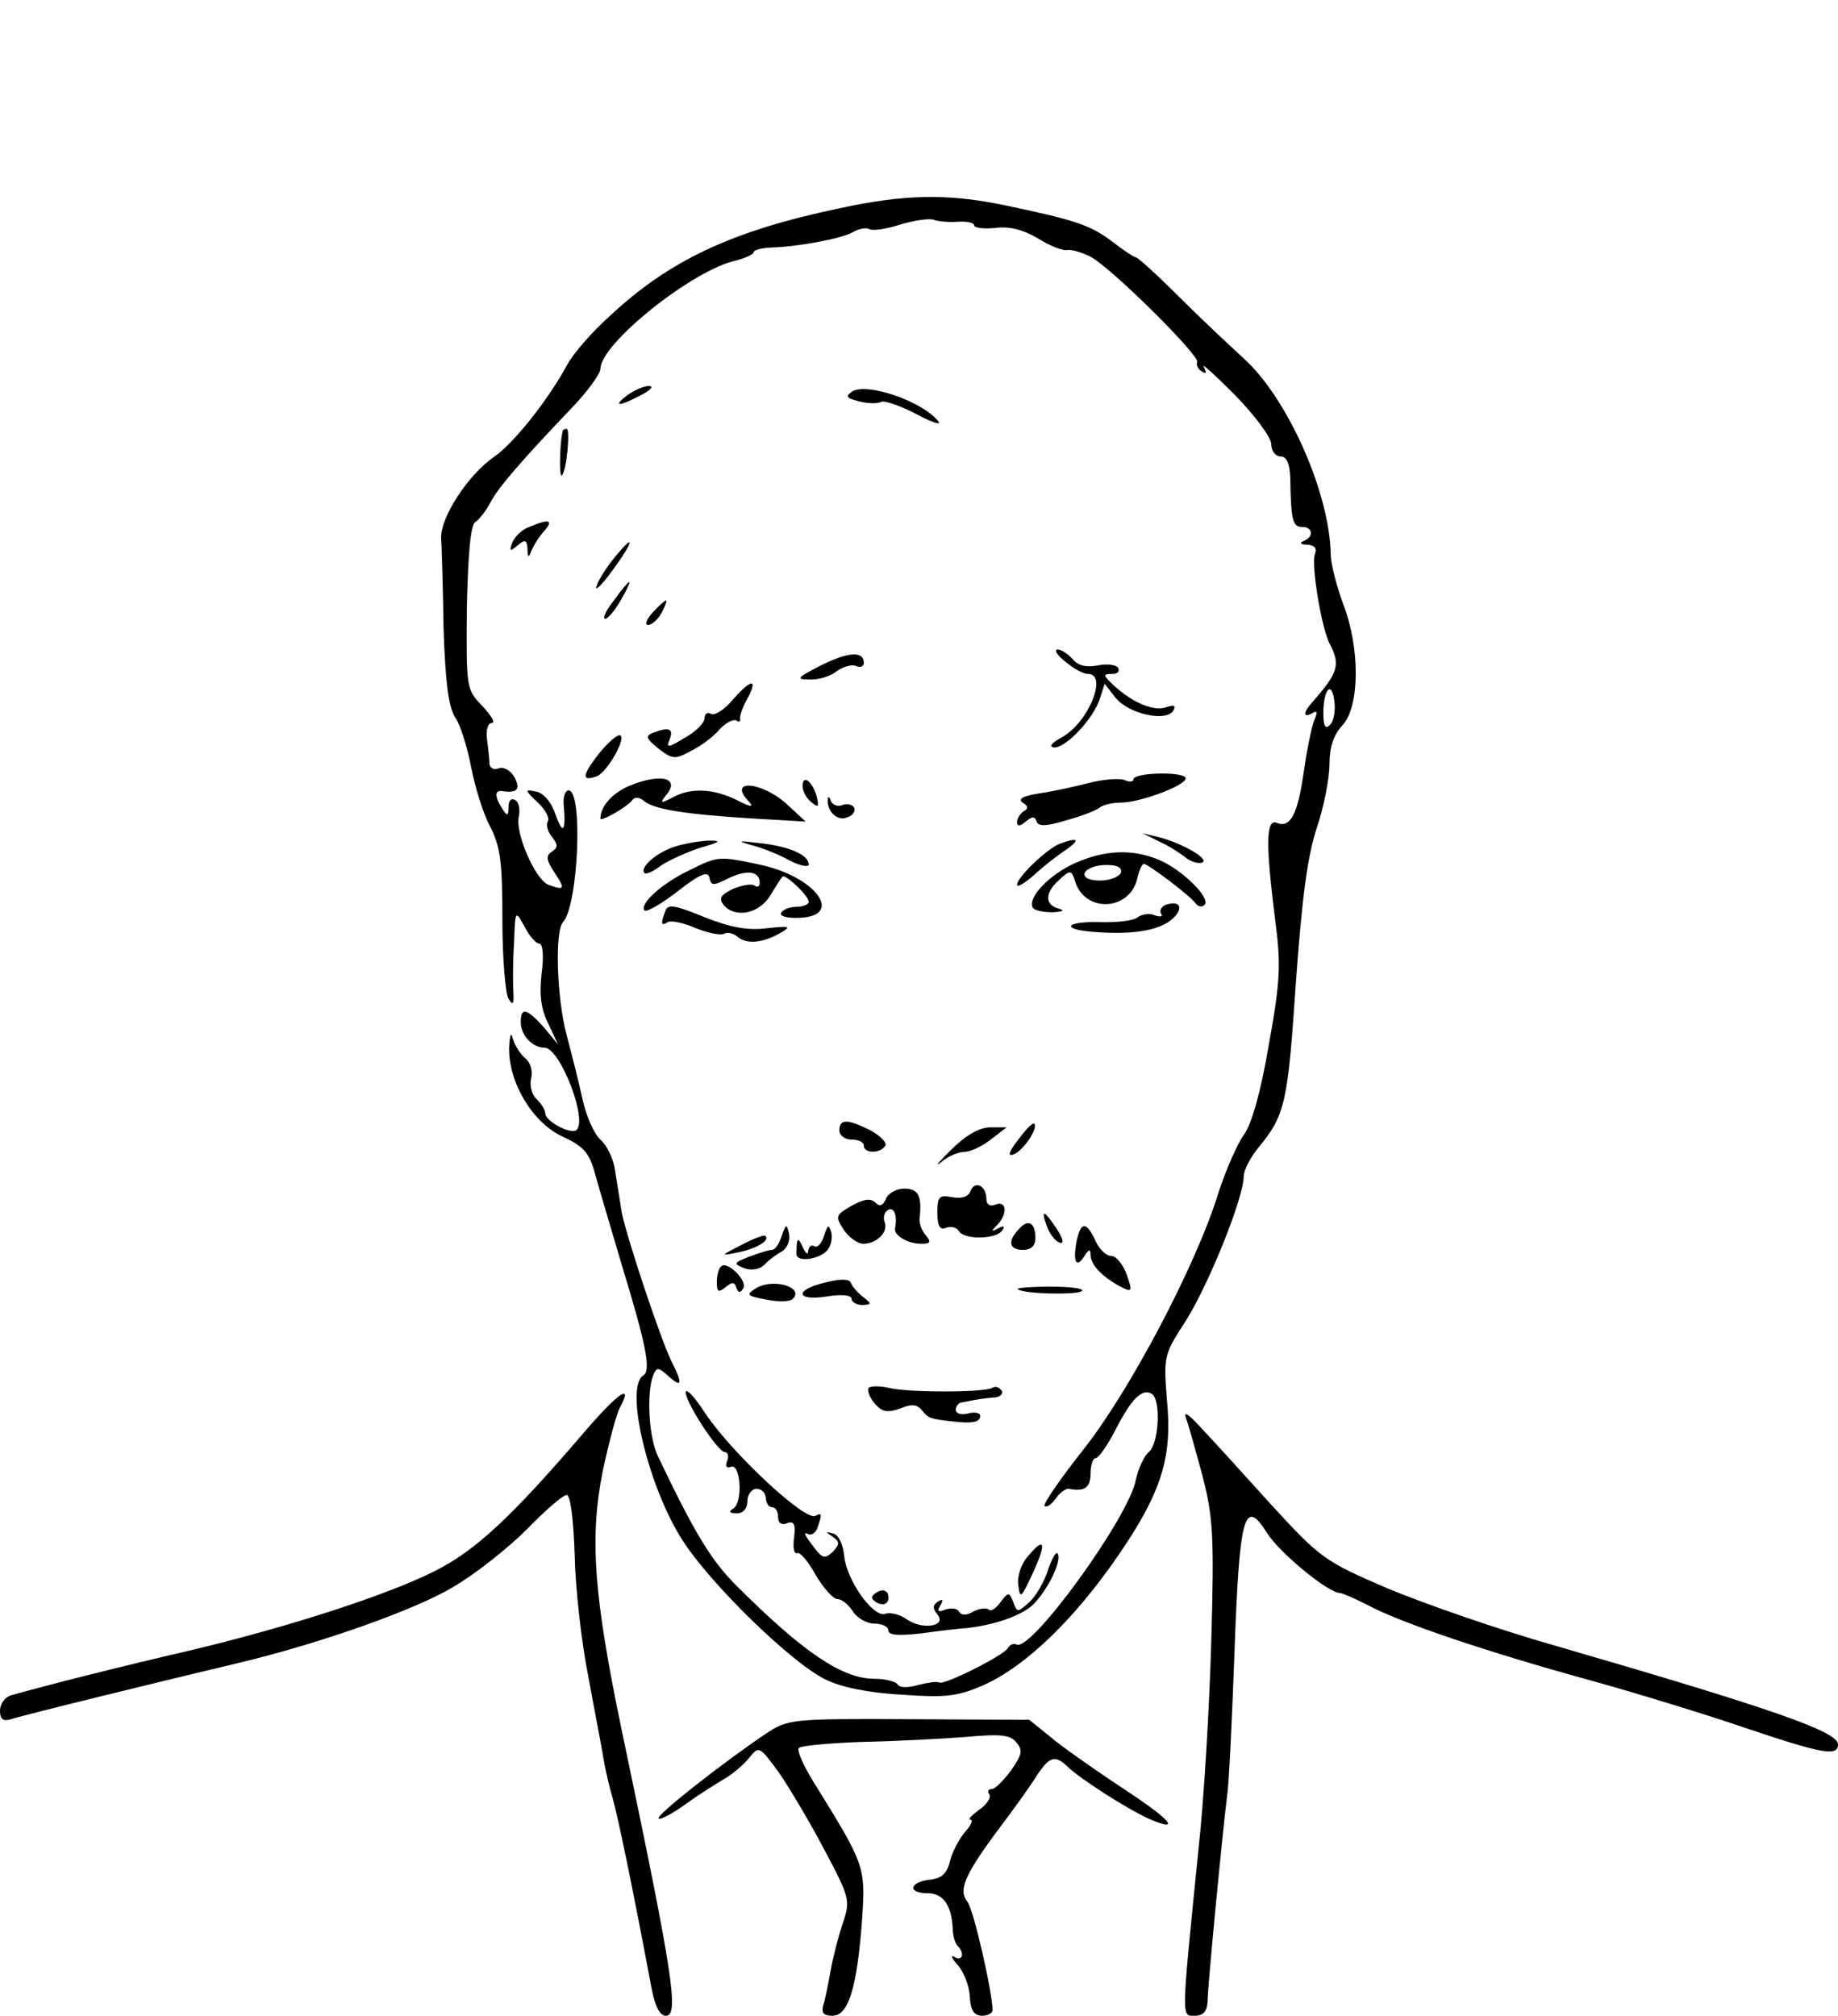 <?xml version="1.0" standalone="no"?>
<!DOCTYPE svg PUBLIC "-//W3C//DTD SVG 20010904//EN"
 "http://www.w3.org/TR/2001/REC-SVG-20010904/DTD/svg10.dtd">
<svg version="1.0" xmlns="http://www.w3.org/2000/svg"
 width="300pt" height="329pt" viewBox="0 0 300 329"
 preserveAspectRatio="xMidYMid meet">
<g transform="translate(0,329) scale(0.1,-0.1)"
fill="#000000" stroke="none">
<path d="M1370 2950 c-176 -37 -278 -85 -376 -177 -29 -26 -59 -61 -68 -78
-32 -59 -88 -129 -120 -151 -42 -29 -87 -98 -86 -132 1 -15 3 -81 4 -148 3
-88 8 -128 19 -145 9 -13 20 -50 26 -81 6 -31 19 -75 31 -97 17 -33 20 -59 20
-153 0 -62 5 -120 10 -128 7 -12 9 -9 8 10 -1 14 -1 50 1 80 2 55 2 55 17 28
8 -16 19 -28 24 -28 6 0 8 -20 4 -49 -4 -35 -1 -58 11 -82 l16 -34 -23 28
c-28 31 -38 34 -38 9 0 -22 19 -42 39 -42 26 -1 72 -122 51 -135 -10 -6 -50
15 -50 28 0 5 -6 15 -14 23 -8 7 -12 23 -9 34 3 12 -1 26 -10 33 -8 7 -17 21
-20 32 -3 12 -5 5 -6 -15 -1 -57 38 -122 87 -145 35 -16 44 -27 53 -60 6 -22
26 -89 44 -150 40 -131 48 -172 35 -180 -31 -19 8 -182 64 -269 47 -73 178
-200 233 -227 26 -13 71 -22 125 -25 71 -5 90 -3 132 15 75 33 163 121 239
239 54 84 70 139 62 223 -6 76 -6 77 31 134 37 59 94 200 94 235 0 10 11 31
24 47 44 53 48 74 61 267 10 140 19 208 34 254 12 35 21 82 21 105 0 28 7 48
21 63 29 31 29 128 1 199 -10 28 -20 64 -20 81 -2 101 -71 255 -142 319 -24
22 -73 68 -108 103 -34 34 -65 62 -68 62 -3 0 -21 12 -39 26 -36 27 -60 35
-180 60 -89 18 -159 17 -265 -6z m192 -22 c15 1 28 -1 28 -6 0 -4 16 -6 35 -4
23 3 45 -3 69 -17 19 -12 41 -21 48 -19 7 1 24 -4 38 -11 34 -18 180 -163 174
-172 -2 -4 1 -11 7 -15 8 -5 9 -3 4 7 -5 8 18 -13 51 -46 32 -33 59 -69 59
-80 0 -11 7 -20 15 -20 10 0 15 -11 16 -35 1 -69 4 -80 19 -80 18 0 20 -16 3
-23 -8 -3 -5 -6 6 -6 12 -1 16 -6 12 -16 -6 -17 11 -122 25 -147 17 -33 13
-46 -28 -93 -16 -17 -17 -28 -1 -19 8 5 9 2 3 -12 -4 -10 -12 -48 -17 -84 -10
-70 -22 -92 -44 -83 -18 7 -18 -35 -3 -156 10 -75 9 -101 -10 -206 -13 -77
-28 -129 -40 -146 -11 -15 -30 -58 -42 -95 -36 -118 -145 -324 -220 -419 -38
-48 -67 -90 -64 -93 3 -3 11 2 18 12 7 10 17 17 22 16 25 -5 35 2 35 25 0 14
4 25 8 25 5 0 19 20 32 45 26 51 44 70 60 60 15 -9 12 -81 -5 -95 -8 -7 -17
-27 -21 -45 -11 -61 -172 -283 -195 -269 -4 2 -11 0 -14 -6 -8 -13 -107 -62
-112 -56 -3 2 -18 0 -34 -4 -17 -5 -31 -5 -34 1 -4 5 -21 9 -38 9 -52 0 -116
43 -225 152 -41 41 -68 85 -128 211 -15 30 -19 103 -8 132 6 14 8 14 25 -1 22
-20 24 -13 5 24 -18 37 -72 199 -81 242 -3 19 -8 50 -11 69 -2 18 -13 41 -23
50 -11 9 -24 39 -30 66 -6 28 -18 75 -26 105 -16 59 -20 170 -6 185 25 28 33
215 9 215 -5 0 -9 -10 -8 -22 4 -45 -1 -52 -13 -18 -7 21 -20 36 -32 38 -19 4
-19 3 3 -18 12 -11 20 -26 16 -31 -3 -5 0 -17 7 -25 10 -13 10 -17 0 -24 -10
-6 -10 -13 4 -34 18 -27 17 -30 -10 -20 -22 9 -55 86 -48 112 2 11 0 23 -6 26
-6 4 -11 0 -11 -11 0 -15 -2 -16 -10 -3 -12 18 -13 30 -2 29 26 -4 32 2 22 22
-7 12 -18 18 -26 15 -8 -3 -14 0 -15 7 0 7 -2 24 -4 40 -2 15 1 27 8 27 6 0
-1 12 -16 28 -26 27 -26 29 -25 160 2 88 6 136 14 140 6 4 17 18 24 31 12 24
51 69 133 155 26 27 47 56 47 64 0 41 151 162 222 177 15 4 28 10 28 13 0 4
12 7 28 8 42 1 114 14 134 25 10 6 22 8 27 5 5 -3 28 0 52 8 24 7 48 10 54 7
5 -2 22 -4 37 -3z m609 -821 c-8 -8 -11 -2 -11 19 0 40 14 54 18 19 2 -15 -1
-32 -7 -38z"/>
<path d="M1024 2645 c-25 -19 -14 -19 22 0 16 8 22 15 13 15 -8 0 -24 -7 -35
-15z"/>
<path d="M1391 2651 c-12 -8 -9 -11 11 -16 15 -4 31 -4 36 -1 5 3 31 -6 58
-20 26 -14 42 -19 35 -11 -27 33 -117 63 -140 48z"/>
<path d="M919 2588 c-5 -13 -7 -79 -2 -74 8 7 14 76 8 76 -3 0 -5 -1 -6 -2z"/>
<path d="M864 2430 c-12 -4 -24 -16 -28 -26 -5 -14 -4 -15 9 -4 12 10 15 9 16
-6 0 -14 2 -15 6 -4 3 8 12 23 21 33 16 18 9 21 -24 7z"/>
<path d="M1003 2380 c-13 -16 -26 -36 -29 -46 -4 -11 8 1 25 24 36 49 39 65 4
22z"/>
<path d="M1002 2310 c-13 -16 -19 -30 -14 -30 4 0 16 14 25 30 10 17 16 30 14
30 -2 0 -13 -13 -25 -30z"/>
<path d="M1065 2290 c-10 -11 -13 -20 -7 -20 6 0 16 9 22 20 6 11 9 20 7 20
-2 0 -12 -9 -22 -20z"/>
<path d="M1340 2204 c-39 -20 -42 -23 -19 -23 14 -1 34 5 44 13 11 8 25 12 32
9 7 -3 13 -1 13 5 0 20 -26 18 -70 -4z"/>
<path d="M1739 2210 c13 -11 29 -20 37 -20 33 0 0 -81 -44 -104 -16 -9 -21
-15 -11 -16 20 0 64 48 74 79 l8 25 18 -23 c21 -26 82 -40 94 -21 5 9 1 10
-14 5 -21 -6 -58 11 -89 42 -11 11 -11 13 3 13 9 0 13 4 10 10 -3 5 -18 7 -33
4 -19 -4 -33 0 -41 10 -8 9 -19 16 -25 16 -6 -1 0 -10 13 -20z"/>
<path d="M1197 2149 c-14 -17 -31 -28 -37 -24 -5 3 -10 0 -10 -7 0 -8 -14 -22
-32 -32 -28 -17 -31 -17 -25 -3 7 18 -1 21 -27 11 -13 -5 -12 -9 9 -26 22 -17
27 -18 52 -4 15 7 37 23 47 35 10 11 23 18 28 15 4 -3 7 -2 6 3 -1 4 4 19 11
31 19 35 8 35 -22 1z"/>
<path d="M976 2058 c-26 -34 -27 -44 -2 -35 18 7 51 67 37 67 -5 0 -21 -14
-35 -32z"/>
<path d="M1850 2018 c0 -4 -7 -5 -15 -1 -9 3 -35 1 -58 -5 -23 -6 -60 -14 -81
-17 -26 -4 -35 -9 -27 -15 9 -5 10 -10 2 -14 -6 -4 -11 -12 -11 -18 0 -7 5 -7
14 1 11 9 15 9 18 0 3 -8 15 -8 48 2 25 7 49 16 55 21 5 4 20 8 34 8 33 0 112
30 106 41 -7 10 -85 8 -85 -3z"/>
<path d="M1024 2006 c-26 -12 -44 -33 -44 -52 0 -6 44 19 52 30 4 6 12 5 20
-2 17 -13 65 -21 178 -28 l85 -5 -28 26 c-42 40 -102 45 -64 6 8 -9 1 -8 -20
3 -38 19 -76 21 -106 4 -19 -10 -20 -9 -10 4 25 29 -10 37 -63 14z"/>
<path d="M1310 2007 c0 -8 6 -20 14 -26 12 -10 13 -8 9 9 -7 25 -23 37 -23 17z"/>
<path d="M1351 1985 c-1 -20 16 -36 32 -29 9 3 14 10 11 16 -3 5 -12 7 -19 4
-8 -3 -16 0 -19 7 -2 7 -5 8 -5 2z"/>
<path d="M1891 1917 c14 -6 33 -18 42 -25 9 -8 22 -12 29 -10 14 5 -32 32 -72
42 l-25 6 26 -13z"/>
<path d="M1104 1909 c-31 -9 -61 -35 -52 -44 2 -3 15 3 28 13 14 9 43 22 65
29 29 8 33 11 15 11 -14 0 -39 -4 -56 -9z"/>
<path d="M1225 1911 c17 -4 45 -15 63 -25 17 -9 32 -12 32 -7 0 16 -33 30 -81
35 -34 4 -37 4 -14 -3z"/>
<path d="M1730 1913 c-21 -8 -70 -55 -70 -67 0 -5 12 2 28 16 15 14 38 32 52
41 24 17 20 21 -10 10z"/>
<path d="M1754 1881 c-42 -19 -78 -57 -68 -73 3 -4 17 -7 32 -7 17 1 21 3 10
6 -23 6 -23 26 1 47 18 17 20 16 26 -3 16 -51 88 -48 101 4 3 14 8 25 11 25 7
0 77 -53 85 -65 4 -5 10 -6 14 -2 11 11 -36 57 -73 73 -44 19 -90 17 -139 -5z
m76 -13 c0 -7 -14 -14 -30 -15 -18 -1 -30 3 -30 10 0 7 14 14 30 15 19 1 30
-2 30 -10z"/>
<path d="M1124 1869 c-44 -21 -81 -55 -72 -65 4 -3 28 11 55 32 36 28 49 33
51 21 3 -13 6 -13 32 0 30 14 50 11 50 -8 0 -6 -4 -8 -9 -4 -5 3 -21 0 -35 -6
-20 -10 -23 -15 -15 -26 19 -22 57 -15 76 15 9 15 18 29 20 31 4 6 43 -31 43
-41 0 -4 -9 -8 -19 -8 -11 0 -23 -4 -26 -10 -3 -5 9 -9 30 -8 74 3 26 68 -66
87 -66 14 -67 14 -115 -10z"/>
<path d="M1086 1803 c-8 -21 -7 -25 4 -18 5 3 26 -1 46 -10 20 -8 40 -12 46
-9 5 3 15 1 22 -5 15 -13 42 -10 71 7 17 10 14 11 -23 7 -31 -4 -59 1 -102 18
-49 20 -60 22 -64 10z"/>
<path d="M1902 1813 c-6 -3 -10 -9 -7 -14 4 -5 -1 -6 -10 -3 -8 4 -21 2 -28
-3 -6 -6 -36 -9 -65 -8 -54 1 -60 -12 -7 -16 63 -5 104 2 126 19 22 18 17 34
-9 25z"/>
<path d="M1370 1445 c0 -8 9 -15 20 -15 11 0 20 -4 20 -10 0 -13 27 -13 35 0
3 5 -8 16 -24 25 -38 19 -51 19 -51 0z"/>
<path d="M1662 1430 c-16 -21 -18 -28 -7 -24 16 7 40 43 33 50 -3 2 -14 -10
-26 -26z"/>
<path d="M1552 1413 c-20 -20 -28 -29 -16 -20 11 10 29 17 38 17 10 0 29 9 43
20 l26 20 -27 0 c-17 0 -40 -13 -64 -37z"/>
<path d="M1584 1346 c-3 -9 -14 -13 -30 -10 -21 4 -24 1 -24 -25 0 -22 4 -29
14 -25 8 3 17 1 21 -5 8 -15 62 -14 71 1 5 7 2 8 -7 3 -11 -6 -12 -5 -1 6 17
18 15 40 -3 33 -9 -4 -15 0 -15 9 0 22 -19 31 -26 13z"/>
<path d="M1446 1333 c-5 -11 -10 -13 -17 -6 -8 8 -19 6 -39 -5 -26 -15 -27
-17 -13 -39 9 -13 23 -23 32 -23 22 0 41 19 35 35 -3 7 -1 16 5 20 10 6 16 -8
12 -29 -3 -12 20 -26 43 -26 15 0 16 3 7 14 -7 8 -11 20 -10 28 4 36 -2 48
-25 48 -13 0 -27 -8 -30 -17z"/>
<path d="M1709 1288 c4 -12 14 -24 20 -26 8 -3 7 5 -4 22 -21 32 -27 33 -16 4z"/>
<path d="M1663 1284 c-19 -20 -16 -34 7 -34 13 0 20 7 20 19 0 26 -12 32 -27
15z"/>
<path d="M1276 1273 c-4 -13 -11 -23 -16 -23 -5 0 -21 -5 -37 -11 -26 -10 -26
-12 -8 -19 12 -4 25 -2 33 6 7 8 20 17 29 22 8 5 13 18 11 28 -4 17 -5 17 -12
-3z"/>
<path d="M1345 1273 c-4 -13 -11 -20 -16 -17 -5 3 -9 -1 -10 -8 0 -7 -4 -4 -9
7 -8 18 -10 14 -10 -12 0 -13 34 -9 48 4 8 7 11 21 9 31 -4 14 -6 14 -12 -5z"/>
<path d="M1757 1263 c-6 -33 0 -44 13 -23 7 11 10 12 10 2 0 -16 18 -35 47
-51 21 -11 22 -10 12 19 -6 16 -17 30 -25 30 -8 0 -20 11 -26 25 -15 32 -24
32 -31 -2z"/>
<path d="M1210 1258 c-35 -18 -35 -18 -5 -12 30 6 53 20 44 27 -2 2 -20 -5
-39 -15z"/>
<path d="M1177 1223 c-4 -3 -7 -15 -7 -26 0 -16 3 -17 14 -8 11 9 15 9 18 -1
3 -8 6 -9 11 -1 8 12 -26 46 -36 36z"/>
<path d="M1348 1197 c-52 -12 -50 -31 2 -23 25 4 40 2 40 -4 0 -5 8 -10 18
-10 15 1 15 2 1 13 -9 7 -18 17 -20 23 -3 7 -16 7 -41 1z"/>
<path d="M1235 1188 c-18 -11 -17 -13 15 -19 19 -4 39 -4 44 1 19 19 -31 34
-59 18z"/>
<path d="M1661 1186 c8 -8 98 -10 105 -3 4 4 -19 7 -51 7 -32 0 -56 -2 -54 -4z"/>
<path d="M1418 1025 c-3 -4 1 -15 9 -25 13 -15 21 -16 42 -9 19 8 28 7 36 -3
10 -13 14 -14 50 -18 32 -4 45 -1 45 9 0 5 -9 7 -20 4 -11 -3 -20 0 -20 6 0 6
5 12 10 12 6 1 15 3 20 4 6 1 19 3 31 4 11 0 17 6 14 11 -4 6 -10 8 -15 5 -12
-8 -141 -8 -170 0 -14 3 -28 3 -32 0z"/>
<path d="M1142 970 c17 -27 35 -50 41 -50 5 0 7 -7 4 -14 -4 -9 -1 -13 6 -10
16 6 20 -58 4 -68 -8 -5 -7 -8 6 -8 10 0 17 8 17 20 0 11 7 20 15 20 8 0 15
-7 15 -15 0 -8 5 -15 10 -15 6 0 10 -7 10 -16 0 -10 6 -14 15 -10 11 4 14 -2
11 -24 -2 -16 0 -27 5 -25 4 3 18 -13 30 -35 13 -22 29 -40 36 -40 7 0 18 -9
25 -20 7 -11 23 -20 35 -20 13 0 23 -5 23 -11 0 -8 16 -9 53 -5 28 4 63 8 77
9 43 5 84 19 104 36 23 21 48 69 43 84 -2 7 -9 -4 -16 -24 -6 -20 -20 -44 -31
-54 -19 -17 -20 -17 -26 0 -7 17 -8 17 -21 0 -7 -10 -16 -16 -19 -12 -4 3 -15
2 -25 -3 -11 -7 -20 -7 -24 0 -3 5 -13 6 -22 3 -12 -5 -14 -3 -8 7 5 9 4 11
-4 6 -9 -6 -9 -11 -1 -21 16 -19 -24 -26 -50 -8 -11 8 -27 12 -35 9 -19 -7
-63 54 -67 94 -2 19 -9 35 -18 37 -13 4 -13 3 -1 -5 12 -9 12 -12 0 -25 -13
-12 -17 -11 -33 11 -11 14 -15 22 -9 19 6 -4 14 0 17 9 8 22 8 26 -3 20 -16
-10 -135 101 -179 166 -37 57 -46 46 -10 -12z"/>
<path d="M1677 749 c-10 -11 -17 -32 -15 -46 3 -24 5 -21 24 20 23 50 19 60
-9 26z"/>
<path d="M1431 691 c-10 -6 -10 -10 -1 -16 13 -8 24 -1 19 14 -3 6 -10 7 -18
2z"/>
<path d="M954 953 c-118 -138 -178 -194 -244 -227 -79 -40 -244 -93 -405 -131
-104 -24 -231 -56 -287 -72 -10 -3 -18 -14 -18 -25 0 -14 5 -18 18 -14 17 6
254 64 372 92 130 31 287 86 350 124 36 21 90 64 120 94 30 31 59 56 65 56 6
0 11 -39 13 -98 1 -53 11 -142 22 -197 10 -55 22 -116 25 -135 3 -19 10 -48
15 -65 8 -27 34 -153 61 -297 7 -41 15 -58 26 -58 22 0 11 70 -72 465 -46 221
-53 315 -31 425 10 46 22 92 28 103 22 41 -3 24 -58 -40z"/>
<path d="M1936 975 c4 -11 16 -54 27 -95 17 -66 19 -98 14 -270 -3 -107 -12
-260 -21 -340 -28 -279 -28 -270 -6 -270 14 0 20 7 21 23 0 24 25 282 32 337
3 19 8 125 12 235 8 222 16 252 53 193 20 -32 100 -98 119 -98 4 0 24 -9 44
-19 53 -29 196 -77 359 -122 80 -22 197 -58 261 -80 125 -42 149 -46 149 -26
0 21 -110 59 -465 162 -88 25 -209 67 -269 92 -105 45 -111 50 -191 137 -45
50 -97 107 -115 126 -20 22 -29 28 -24 15z"/>
<path d="M1251 461 c-70 -47 -181 -134 -176 -139 2 -3 23 8 45 24 22 16 51 34
63 41 12 7 30 22 39 33 17 21 17 21 50 -24 17 -25 51 -82 74 -126 41 -77 42
-82 30 -118 -7 -20 -16 -55 -20 -77 -4 -22 -9 -48 -12 -57 -4 -13 0 -18 15
-18 26 0 40 47 48 156 6 88 5 90 -80 227 -16 26 -27 51 -23 54 4 4 51 8 104
10 53 1 129 5 168 8 56 5 73 4 83 -9 11 -13 9 -20 -9 -46 -12 -16 -26 -30 -31
-30 -6 0 -8 -4 -4 -9 3 -5 -5 -17 -17 -25 -12 -9 -19 -16 -14 -16 5 0 1 -9 -8
-19 -9 -10 -21 -32 -25 -47 -5 -22 -14 -30 -34 -32 -33 -4 -36 -22 -3 -22 25
0 39 -19 41 -57 0 -12 4 -25 8 -29 12 -12 8 -26 -5 -18 -7 4 -5 -2 5 -13 10
-11 19 -34 20 -52 1 -22 7 -31 20 -31 9 0 17 4 17 9 0 29 -31 165 -41 177 -15
19 -5 43 49 116 26 34 55 75 65 91 20 30 29 33 49 14 19 -19 97 -69 132 -85
55 -24 38 -3 -35 45 -41 27 -93 63 -117 82 l-42 34 -196 1 c-192 1 -198 0
-233 -23z"/>
</g>
</svg>
